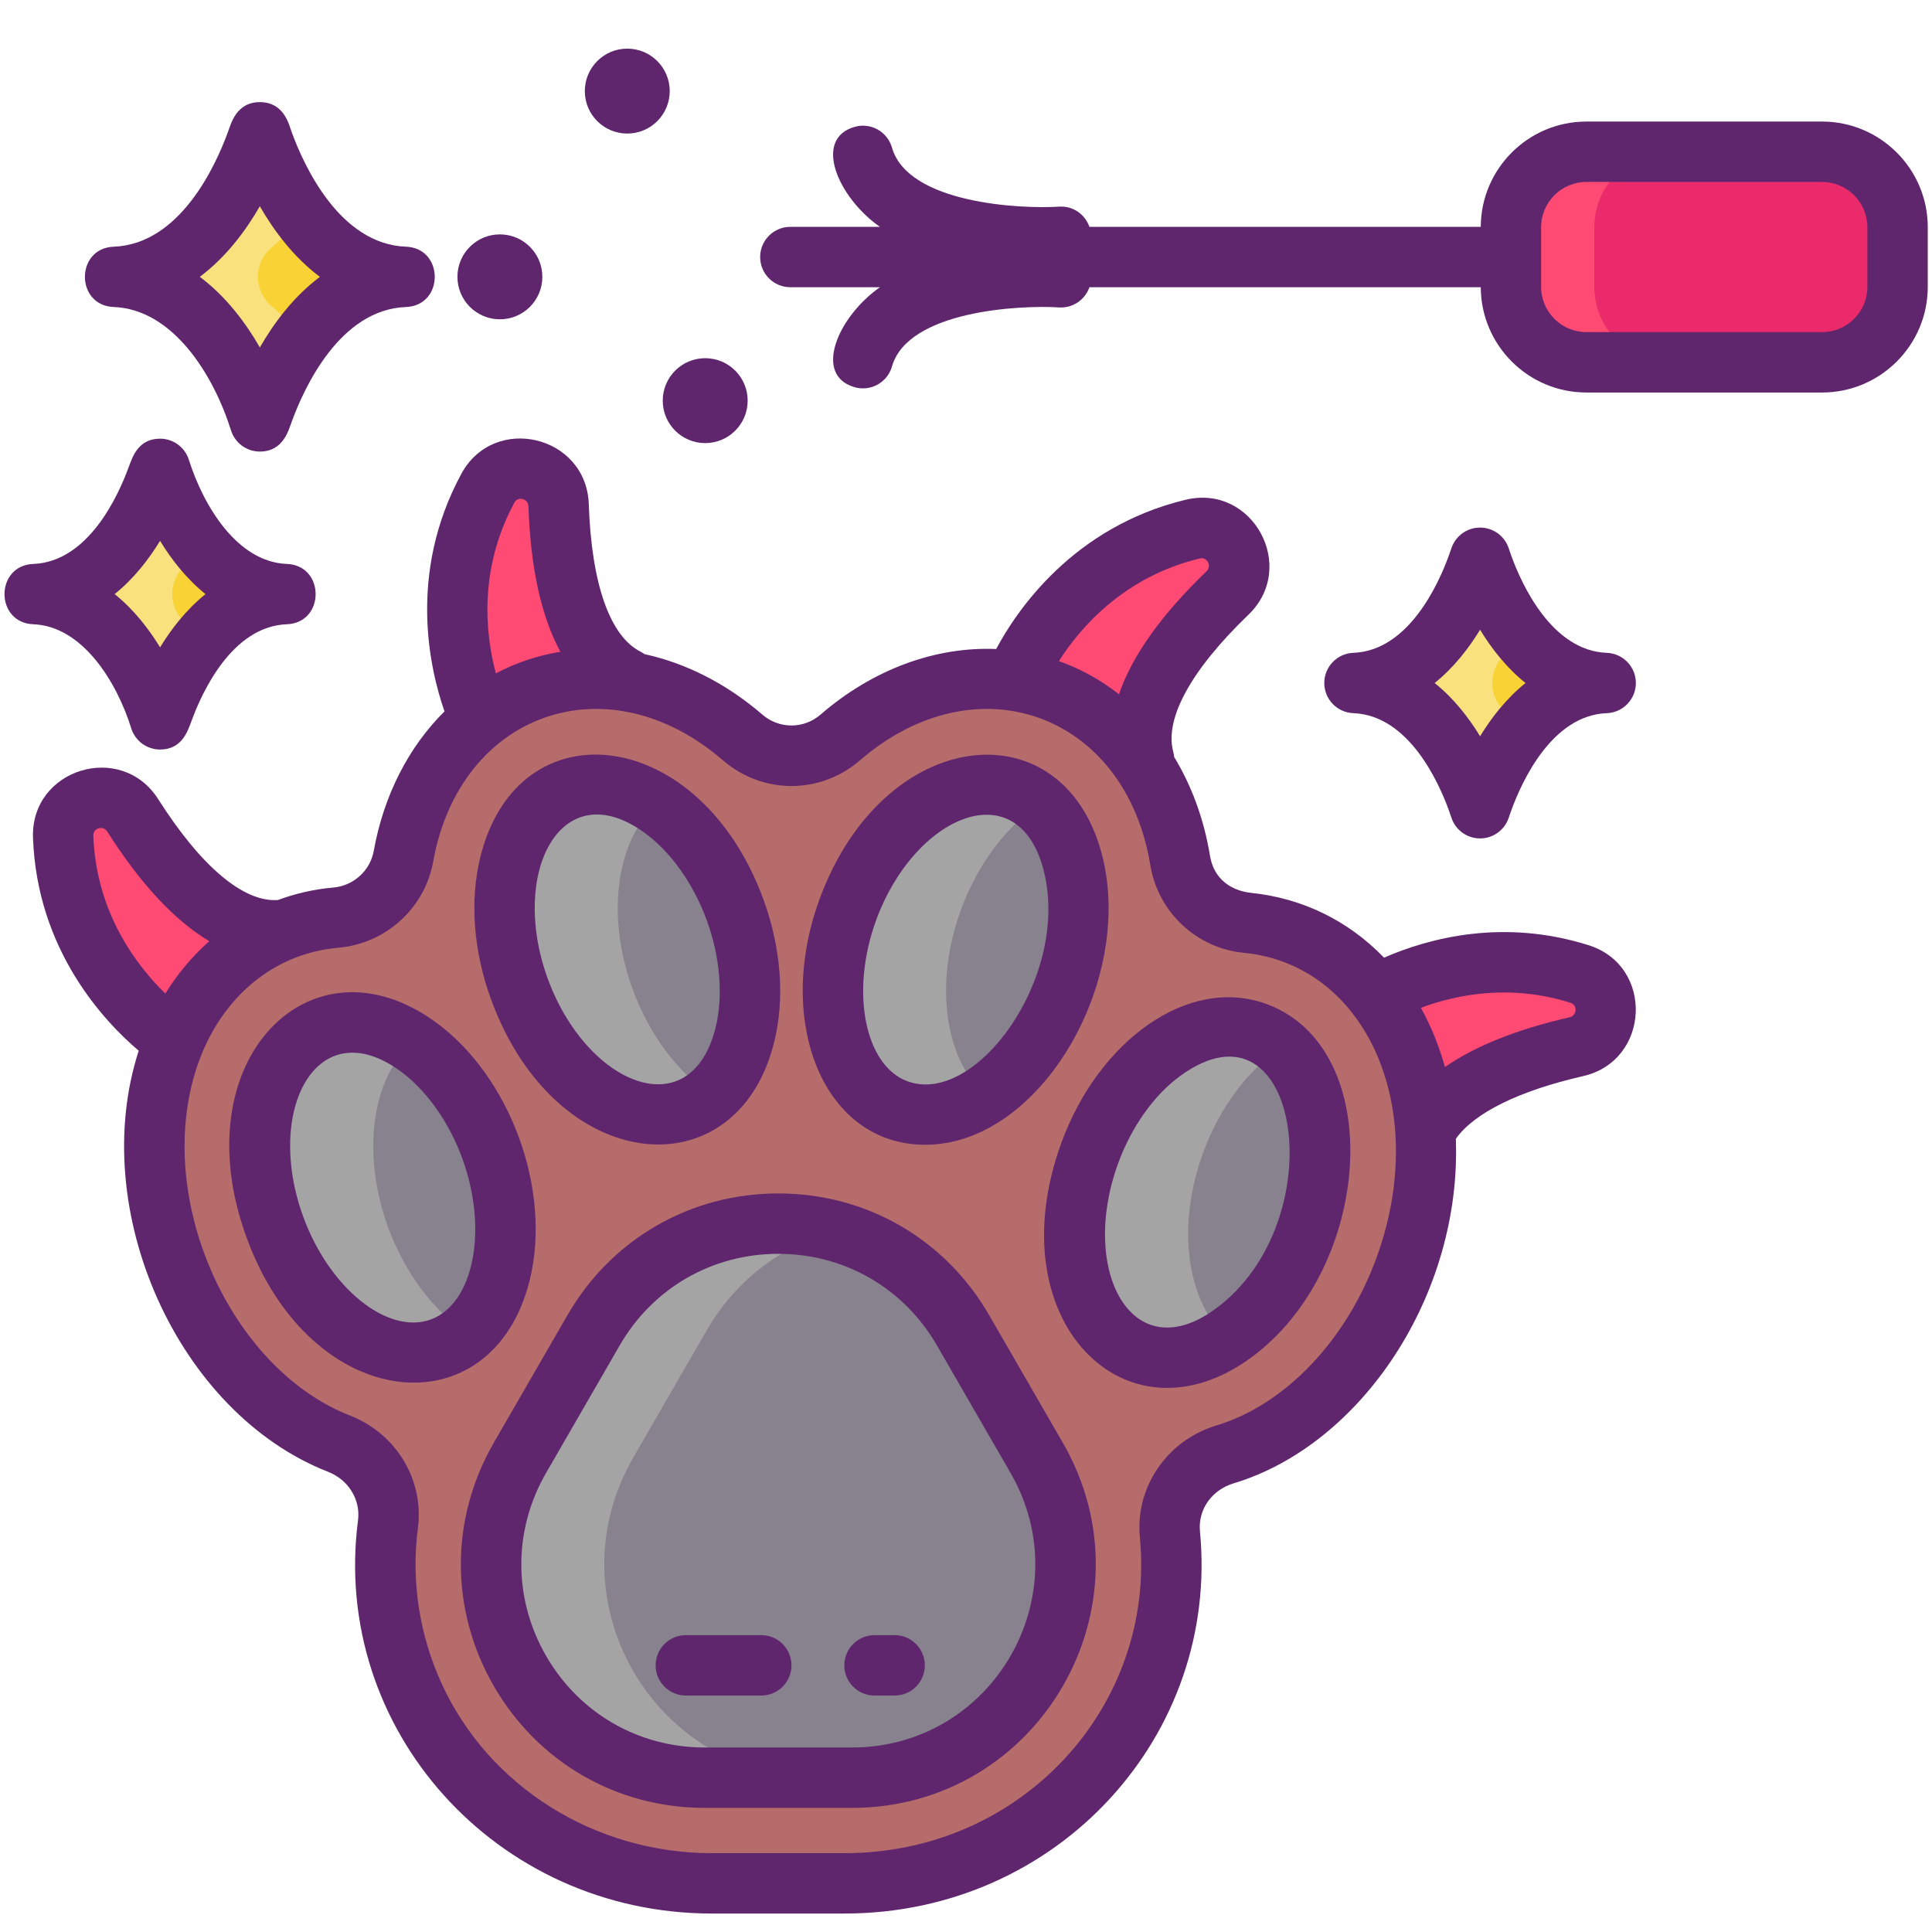 <?xml version="1.0" encoding="utf-8"?>
<!-- Generator: Adobe Illustrator 22.1.0, SVG Export Plug-In . SVG Version: 6.00 Build 0)  -->
<svg version="1.1" id="Icon_Set" xmlns="http://www.w3.org/2000/svg" xmlns:xlink="http://www.w3.org/1999/xlink" x="0px" y="0px"
	 viewBox="0 0 256 256" style="enable-background:new 0 0 256 256;" xml:space="preserve">
<style type="text/css">
	.st0{fill:#5FCDFF;}
	.st1{fill:#87828E;}
	.st2{fill:#B76C6C;}
	.st3{fill:#FF4A73;}
	.st4{fill:#73D7F9;}
	.st5{fill:#30B6FF;}
	.st6{fill:#A4A4A5;}
	.st7{fill:#F973A3;}
	.st8{fill:#5F266D;}
	.st9{fill:#FFE2E2;}
	.st10{fill:#FFEFEE;}
	.st11{fill:#796E84;}
	.st12{fill:#3193F3;}
	.st13{fill:#35B1FC;}
	.st14{fill:#307FED;}
	.st15{fill:#FFCFCF;}
	.st16{fill:#EA2A6A;}
	.st17{fill:#44C7B6;}
	.st18{fill:#3BB2A0;}
	.st19{fill:#4BDBC3;}
	.st20{fill:#C98585;}
	.st21{fill:#965959;}
	.st22{fill:#FFBB98;}
	.st23{fill:#FFCAA6;}
	.st24{fill:#FFAA80;}
	.st25{fill:#F9D335;}
	.st26{fill:#F2C300;}
	.st27{fill:#F9E27D;}
</style>
<g>
	<g>
		<path class="st3" d="M74.016,66.937c-0.173-5.057-6.958-6.695-9.369-2.246c-8.454,15.6-1.009,30.653-1.009,30.653l19.476-5.399
			C76.236,86.513,74.323,75.926,74.016,66.937z"/>
		<path class="st3" d="M209.307,129.065c-11.84-3.74-21.94,0.1-26.94,2.75l6.5,18.03v-0.01c3.22-6.03,12.13-9.34,20.01-11.14
			C213.807,137.565,214.137,130.595,209.307,129.065z"/>
		<path class="st3" d="M158.056,70.109c-17.254,4.138-23.475,19.737-23.475,19.737l17.032,10.879
			c-2.044-7.411,4.553-15.909,11.034-22.146C166.293,75.07,162.976,68.929,158.056,70.109z"/>
		<path class="st3" d="M17.581,108.038c-2.714-4.27-9.392-2.24-9.213,2.817c0.627,17.732,14.679,26.928,14.679,26.928l14.046-14.532
			C29.424,123.782,22.406,115.628,17.581,108.038z"/>
		<path class="st2" d="M165.196,122.272c-4.5-0.437-8.088-3.797-8.821-8.258c-3.811-23.197-27.267-31.656-45.039-16.298
			c-3.733,3.226-9.212,3.218-12.946-0.006c-17.622-15.219-40.835-7.038-44.933,15.752c-0.796,4.425-4.487,7.745-8.967,8.133
			c-10.644,0.92-19.837,8.608-22.937,21.067c-4.673,18.772,6.013,41.856,23.378,48.638c4.32,1.687,7.072,6.069,6.473,10.667
			c-1.003,7.7,0.164,15.577,3.509,22.857c7.013,15.261,22.62,24.732,39.415,24.732h17.567c17.309,0,33.301-10.067,40.015-26.022
			c2.732-6.492,3.767-13.416,3.106-20.236c-0.468-4.828,2.643-9.175,7.288-10.574c10.687-3.219,19.558-12.916,23.851-24.712
			c0,0,0.001,0,0.001-0.001C194.353,145.492,183.887,124.086,165.196,122.272z"/>
		<g>
			<path class="st1" d="M78.65,176.271c10.879-18.843,38.077-18.843,48.956,0l4.875,8.444l4.875,8.444
				c10.879,18.843-2.72,42.397-24.478,42.397h-9.75h-9.75c-21.758,0-35.357-23.554-24.478-42.397l4.875-8.444L78.65,176.271z"/>
			
				<ellipse transform="matrix(0.94 -0.342 0.342 0.94 -38.019 36.014)" class="st1" cx="83.115" cy="125.814" rx="15.224" ry="22.59"/>
			
				<ellipse transform="matrix(0.94 -0.342 0.342 0.94 -50.766 26.837)" class="st1" cx="50.719" cy="157.371" rx="15.224" ry="22.59"/>
			
				<ellipse transform="matrix(0.342 -0.94 0.94 0.342 -34.912 201.769)" class="st1" cx="126.622" cy="125.814" rx="22.59" ry="15.224"/>
			
				<ellipse transform="matrix(0.342 -0.94 0.94 0.342 -44.069 253.096)" class="st1" cx="158.694" cy="158.017" rx="22.59" ry="15.224"/>
		</g>
		<path class="st6" d="M108.381,235.56h-15c-21.76,0-35.36-23.56-24.48-42.4l4.87-8.45l4.88-8.44c6.88-11.92,20.3-16.3,31.98-13.13
			c-6.78,1.83-12.98,6.21-16.98,13.13l-4.88,8.44l-4.87,8.45C73.021,212,86.621,235.56,108.381,235.56z"/>
		<path class="st6" d="M94.211,145.03c-0.99,0.88-2.12,1.56-3.37,2.01c-7.9,2.88-17.76-4.29-22.03-16.02
			c-4.27-11.72-1.32-23.56,6.58-26.43c3.7-1.35,7.84-0.49,11.63,2.01c-5.28,4.61-6.8,14.56-3.21,24.42
			C86.081,137.25,89.921,142.2,94.211,145.03z"/>
		<path class="st6" d="M61.811,176.59c-0.99,0.88-2.12,1.56-3.37,2.01c-7.9,2.88-17.76-4.3-22.03-16.02
			c-4.26-11.73-1.32-23.56,6.58-26.44c3.7-1.34,7.84-0.49,11.62,2.02c-5.27,4.62-6.78,14.56-3.2,24.42
			C53.681,168.8,57.521,173.75,61.811,176.59z"/>
		<path class="st6" d="M127.311,120.61c-3.58,9.86-2.07,19.81,3.21,24.42c-3.79,2.5-7.92,3.36-11.63,2.01
			c-7.9-2.87-10.84-14.71-6.58-26.43c4.27-11.73,14.14-18.9,22.04-16.02c1.25,0.46,2.38,1.14,3.37,2.01
			C133.431,109.43,129.581,114.38,127.311,120.61z"/>
		<path class="st6" d="M159.391,152.81c-3.59,9.86-2.07,19.81,3.21,24.42c-3.79,2.5-7.93,3.36-11.63,2.01
			c-7.9-2.87-10.85-14.71-6.58-26.43s14.13-18.9,22.03-16.02c1.25,0.45,2.38,1.13,3.37,2.01
			C165.501,141.64,161.661,146.59,159.391,152.81z"/>
		<path class="st16" d="M241.437,48.008h-31.232c-5.523,0-10-4.477-10-10v-7.901c0-5.523,4.477-10,10-10h31.232
			c5.523,0,10,4.477,10,10v7.901C251.437,43.531,246.96,48.008,241.437,48.008z"/>
		<path class="st25" d="M196.509,75.045c-0.153-0.42-0.287-0.803-0.392-1.137c-0.115,0.334-0.239,0.717-0.401,1.137
			c-1.758,4.825-6.63,15.095-16.241,15.458c9.621,0.363,14.493,10.633,16.251,15.458c0.153,0.42,0.287,0.803,0.392,1.137
			c0.115-0.334,0.239-0.717,0.401-1.137c1.758-4.825,6.63-15.095,16.241-15.458C203.139,90.139,198.267,79.869,196.509,75.045z"/>
		<path class="st25" d="M34.882,18.843c-0.176-0.485-0.331-0.926-0.452-1.312c-0.132,0.386-0.276,0.827-0.463,1.312
			c-2.029,5.568-7.652,17.421-18.744,17.84c11.103,0.419,16.726,12.272,18.755,17.84c0.176,0.485,0.331,0.926,0.452,1.312
			c0.132-0.386,0.276-0.827,0.463-1.312c2.029-5.568,7.652-17.421,18.744-17.84C42.534,36.264,36.911,24.411,34.882,18.843z"/>
		<path class="st25" d="M21.602,63.264c-0.153-0.42-0.287-0.803-0.392-1.137c-0.115,0.334-0.239,0.717-0.401,1.137
			c-1.758,4.825-6.63,15.095-16.241,15.458c9.621,0.363,14.493,10.633,16.251,15.458c0.153,0.42,0.287,0.803,0.392,1.137
			c0.115-0.334,0.239-0.717,0.401-1.137c1.758-4.825,6.63-15.095,16.241-15.458C28.232,78.359,23.36,68.088,21.602,63.264z"/>
		<path class="st3" d="M221.243,48.008h-11.04c-5.52,0-10-4.48-10-10v-7.9c0-5.52,4.48-10,10-10h11.04c-5.52,0-10,4.48-10,10v7.9
			C211.243,43.528,215.723,48.008,221.243,48.008z"/>
		<path class="st25" d="M201.643,96.628c-2.61,3.2-4.25,6.94-5.12,9.33c-0.17,0.42-0.29,0.8-0.41,1.14
			c-0.1-0.34-0.23-0.72-0.39-1.14c-1.76-4.82-6.63-15.09-16.25-15.46c9.61-0.36,14.49-10.63,16.24-15.45
			c0.17-0.42,0.29-0.81,0.4-1.14c0.11,0.33,0.24,0.72,0.4,1.14c0.86,2.39,2.51,6.13,5.12,9.33c-2.64,3.24-6.28,5.94-11.12,6.12
			C195.353,90.688,198.993,93.378,201.643,96.628z"/>
		<path class="st25" d="M39.953,44.848c-2.52,3.42-4.16,7.18-5.06,9.67c-0.19,0.49-0.33,0.93-0.46,1.32
			c-0.12-0.39-0.28-0.83-0.46-1.32c-2.02-5.56-7.65-17.42-18.75-17.84c11.09-0.41,16.72-12.27,18.74-17.83
			c0.19-0.49,0.33-0.93,0.47-1.32c0.12,0.39,0.27,0.83,0.45,1.32c0.91,2.49,2.54,6.24,5.06,9.67c-3.1,4.22-7.56,7.93-13.68,8.16
			C32.393,36.908,36.853,40.628,39.953,44.848z"/>
		<path class="st25" d="M26.733,84.858c-2.61,3.2-4.25,6.93-5.12,9.32c-0.16,0.42-0.29,0.8-0.4,1.14c-0.11-0.34-0.24-0.72-0.39-1.14
			c-1.76-4.82-6.63-15.09-16.26-15.46c9.62-0.36,14.49-10.63,16.25-15.45c0.16-0.42,0.28-0.81,0.4-1.14
			c0.1,0.33,0.24,0.72,0.39,1.14c0.87,2.39,2.52,6.13,5.13,9.33c-2.65,3.24-6.29,5.94-11.13,6.12
			C20.453,78.908,24.093,81.608,26.733,84.858z"/>
		<path class="st3" d="M221.243,48.008h-11.04c-5.52,0-10-4.48-10-10v-7.9c0-5.52,4.48-10,10-10h11.04c-5.52,0-10,4.48-10,10v7.9
			C211.243,43.528,215.723,48.008,221.243,48.008z"/>
		<path class="st27" d="M201.643,96.628c-2.61,3.2-4.25,6.94-5.12,9.33c-0.17,0.42-0.29,0.8-0.41,1.14
			c-0.1-0.34-0.23-0.72-0.39-1.14c-1.76-4.82-6.63-15.09-16.25-15.46c9.61-0.36,14.49-10.63,16.24-15.45
			c0.17-0.42,0.29-0.81,0.4-1.14c0.11,0.33,0.24,0.72,0.4,1.14c0.86,2.39,2.51,6.13,5.12,9.33c-0.664,0.816-1.392,1.597-2.187,2.312
			c-2.291,2.063-2.29,5.557,0.002,7.619C200.245,95.025,200.975,95.809,201.643,96.628z"/>
		<path class="st27" d="M39.953,44.848c-2.52,3.42-4.16,7.18-5.06,9.67c-0.19,0.49-0.33,0.93-0.46,1.32
			c-0.12-0.39-0.28-0.83-0.46-1.32c-2.02-5.56-7.65-17.42-18.75-17.84c11.09-0.41,16.72-12.27,18.74-17.83
			c0.19-0.49,0.33-0.93,0.47-1.32c0.12,0.39,0.27,0.83,0.45,1.32c0.91,2.49,2.54,6.24,5.06,9.67
			c-1.125,1.532-2.43,2.996-3.928,4.252c-2.461,2.062-2.463,5.753-0.002,7.814C37.517,41.843,38.825,43.312,39.953,44.848z"/>
		<path class="st27" d="M26.733,84.858c-2.61,3.2-4.25,6.93-5.12,9.32c-0.16,0.42-0.29,0.8-0.4,1.14c-0.11-0.34-0.24-0.72-0.39-1.14
			c-1.76-4.82-6.63-15.09-16.26-15.46c9.62-0.36,14.49-10.63,16.25-15.45c0.16-0.42,0.28-0.81,0.4-1.14
			c0.1,0.33,0.24,0.72,0.39,1.14c0.87,2.39,2.52,6.13,5.13,9.33c-0.667,0.816-1.398,1.598-2.194,2.313
			c-2.292,2.06-2.296,5.554-0.006,7.616C25.333,83.248,26.065,84.035,26.733,84.858z"/>
	</g>
	<g>
		<path class="st8" d="M131.072,174.269c-5.832-10.102-16.277-16.132-27.941-16.132c-11.665,0-22.11,6.031-27.942,16.132
			l-9.75,16.887c-5.832,10.102-5.832,22.164,0,32.266c5.832,10.101,16.277,16.132,27.941,16.132h19.501
			c24.835,0,40.37-26.869,27.941-48.397L131.072,174.269z M112.881,231.554H93.38c-8.771,0-16.627-4.535-21.014-12.132
			c-4.386-7.597-4.386-16.668,0-24.265l9.75-16.887c4.387-7.597,12.242-12.132,21.015-12.132c8.771,0,16.627,4.535,21.014,12.132
			l9.75,16.887C143.238,211.342,131.567,231.554,112.881,231.554z"/>
		<path class="st8" d="M102.577,138.107c1.433-5.758,0.938-12.459-1.396-18.869c-8.415-23.125-32.503-25.894-37.524-5.72
			c-1.434,5.757-0.938,12.458,1.396,18.87C73.612,155.901,97.63,157.985,102.577,138.107z M85.416,110.355
			c3.474,2.525,6.479,6.76,8.247,11.618c0,0,0,0,0,0c1.769,4.858,2.188,10.034,1.151,14.201
			c-3.295,13.225-17.085,7.649-22.245-6.524C67.439,115.551,74.399,102.339,85.416,110.355z"/>
		<path class="st8" d="M70.182,169.664c2.962-11.905-2.526-27.001-12.456-34.222c-16.551-12.038-33.624,4.999-25.069,28.502
			C41.215,187.459,65.234,189.539,70.182,169.664z M57.079,174.838c-5.716,2.084-13.458-4.162-16.905-13.63
			c-5.174-14.215,1.881-27.274,12.847-19.296c3.474,2.525,6.479,6.76,8.247,11.618c0,0,0,0,0,0
			C64.737,163.06,62.703,172.792,57.079,174.838z"/>
		<path class="st8" d="M122.594,151.688c15.197,0,27.647-21.478,23.49-38.171c-4.975-19.989-29.04-17.586-37.525,5.72
			C102.664,135.436,109.1,151.688,122.594,151.688z M116.076,121.974c5.11-14.037,18.933-19.814,22.245-6.524
			c3.474,13.958-8.968,31.141-18.056,27.832C114.598,141.219,112.634,131.435,116.076,121.974z"/>
		<path class="st8" d="M167.791,133.028c-10.382-3.781-22.245,4.914-27.159,18.412c-8.583,23.587,8.564,40.505,25.069,28.502
			C181.948,168.129,183.898,138.89,167.791,133.028z M160.996,173.472c-10.995,8.003-18.016-5.093-12.847-19.295
			c1.769-4.858,4.774-9.093,8.247-11.619C172.326,130.976,176.91,161.902,160.996,173.472z"/>
		<path class="st8" d="M210.514,125.249c-11.249-3.553-21.039-0.998-27.124,1.646c-4.75-4.929-10.895-7.935-17.805-8.606
			c1,0-4.414,0.223-5.261-4.925c-0.795-4.84-2.432-9.252-4.744-13.066c-0.023-0.213-0.05-0.426-0.109-0.639
			c-1.213-4.395,2.321-10.858,9.95-18.2c6.575-6.324,0.579-17.373-8.297-15.242c-15.014,3.601-22.491,14.831-25.127,19.781
			c-8.035-0.334-16.306,2.668-23.274,8.69c-2.233,1.929-5.478,1.925-7.717-0.007c-4.756-4.107-10.126-6.809-15.614-8.007
			c-0.158-0.11-0.313-0.221-0.49-0.31c-4.079-2.036-6.525-8.984-6.887-19.566c-0.312-9.117-12.536-12.041-16.883-4.015
			c-7.164,13.219-4.168,25.955-2.233,31.479c-4.729,4.687-8.044,11.078-9.376,18.49c-0.473,2.626-2.683,4.623-5.375,4.855
			c-2.552,0.221-5.004,0.792-7.33,1.651c-4.545,0.317-10.179-4.432-15.859-13.368c-4.896-7.704-16.909-4.015-16.586,5.104
			c0.53,14.987,9.527,24.433,14.008,28.232c-6.857,21.143,5.178,48.017,25.097,55.798c2.688,1.05,4.317,3.691,3.961,6.425
			c-3.593,27.627,18.243,52.105,46.892,52.105h17.567c28.341,0,49.715-23.686,47.102-50.644c-0.278-2.869,1.556-5.484,4.46-6.358
			c16.997-5.119,30.215-25.031,29.448-45.654c2.43-3.434,8.35-6.362,16.864-8.306C218.672,140.552,219.212,128.004,210.514,125.249z
			 M158.99,73.997c0.962-0.239,1.614,0.996,0.885,1.698c-6.021,5.794-9.885,11.242-11.604,16.301
			c-2.405-1.883-5.02-3.352-7.96-4.398C143.073,83.263,148.874,76.423,158.99,73.997z M68.166,66.594
			c0.476-0.888,1.821-0.521,1.854,0.478c0.281,8.21,1.707,14.648,4.239,19.292c-2.999,0.496-5.76,1.388-8.555,2.868
			C64.367,84.218,63.324,75.529,68.166,66.594z M12.367,110.711c-0.035-0.996,1.298-1.381,1.84-0.53
			c4.435,6.977,8.961,11.82,13.529,14.529c-2.231,1.971-4.189,4.305-5.827,6.935C18.21,128.053,12.733,121.036,12.367,110.711z
			 M182.399,166.642c-3.996,10.981-12.138,19.506-21.246,22.25c-6.502,1.958-10.757,8.179-10.116,14.79
			c2.15,22.187-15.452,41.872-39.139,41.872H94.331c-15.482,0-29.526-8.793-35.78-22.402c-2.992-6.509-4.091-13.657-3.178-20.669
			c0.833-6.388-2.862-12.519-8.984-14.91c-15.212-5.942-25.197-26.888-20.95-43.946c2.567-10.32,10-17.236,19.399-18.048
			c6.284-0.544,11.448-5.236,12.559-11.41c3.549-19.742,23.063-26.662,38.382-13.432c5.269,4.55,12.913,4.554,18.176,0.005
			c15.433-13.334,35.169-6.219,38.476,13.92c1.022,6.216,6.113,10.982,12.382,11.591C181.019,127.823,189.6,146.859,182.399,166.642
			z M207.988,134.793c-6.999,1.599-12.514,3.81-16.526,6.598c-0.767-2.77-1.826-5.406-3.184-7.85
			c4.883-1.816,11.927-3.159,19.823-0.665C209.054,133.178,208.971,134.567,207.988,134.793z"/>
		<path class="st8" d="M241.438,16.107h-31.232c-7.703,0-13.97,6.254-13.998,13.951h-51.854c-0.575-1.655-2.175-2.802-4.024-2.677
			c-5.072,0.329-20.018-0.4-22.14-7.826c-0.607-2.123-2.818-3.356-4.944-2.747c-5.535,1.582-2.268,9.307,3.345,13.25h-11.867
			c-2.209,0-4,1.791-4,4s1.791,4,4,4h11.872c-5.634,3.957-8.873,11.671-3.349,13.25c2.12,0.606,4.337-0.62,4.944-2.747
			c2.122-7.425,17.072-8.156,22.138-7.825c1.831,0.115,3.447-1.023,4.027-2.678h51.853c0.027,7.697,6.294,13.951,13.998,13.951
			h31.232c7.72,0,14-6.28,14-14v-7.901C255.438,22.387,249.157,16.107,241.438,16.107z M247.438,38.008c0,3.309-2.691,6-6,6h-31.232
			c-3.309,0-6-2.691-6-6v-7.901c0-3.309,2.691-6,6-6h31.232c3.309,0,6,2.691,6,6V38.008z"/>
		<circle class="st8" cx="83.117" cy="12.071" r="5.626"/>
		<circle class="st8" cx="93.443" cy="53.088" r="5.626"/>
		<path class="st8" d="M66.238,42.309c3.107,0,5.626-2.519,5.626-5.626s-2.519-5.626-5.626-5.626c-3.107,0-5.626,2.519-5.626,5.626
			S63.13,42.309,66.238,42.309z"/>
		<path class="st8" d="M212.911,86.505c-7.293-0.275-11.271-9.064-12.644-12.83c-0.001,0-0.001-0.001-0.001-0.001
			c-0.129-0.354-0.243-0.677-0.331-0.959c-0.516-1.649-2.032-2.782-3.761-2.807c-0.02,0-0.038,0-0.059,0
			c-1.704,0-3.225,1.082-3.781,2.697l-0.085,0.25c-0.078,0.229-0.162,0.479-0.293,0.82c-1.372,3.766-5.35,12.555-12.634,12.83
			c-2.148,0.081-3.849,1.847-3.849,3.997s1.7,3.916,3.85,3.997c7.292,0.275,11.271,9.064,12.641,12.823
			c0.131,0.361,0.247,0.69,0.338,0.978c0.52,1.648,2.039,2.776,3.767,2.796c0.017,0,0.032,0,0.048,0
			c1.709,0,3.231-1.086,3.785-2.707l0.073-0.215c0.078-0.233,0.164-0.491,0.301-0.845c1.373-3.766,5.351-12.555,12.635-12.83
			c2.148-0.081,3.849-1.847,3.849-3.997S215.06,86.586,212.911,86.505z M196.119,97.558c-1.516-2.483-3.497-5.032-6.022-7.057
			c2.526-2.027,4.507-4.577,6.019-7.055c1.516,2.483,3.497,5.033,6.022,7.058C199.611,92.531,197.631,95.081,196.119,97.558z"/>
		<path class="st8" d="M15.072,40.68c7.828,0.295,13.217,8.962,15.541,16.353c0.524,1.667,2.068,2.802,3.816,2.802
			c3.158,0,3.832-2.934,4.221-3.942c1.627-4.463,6.358-14.881,15.138-15.212c5.092-0.192,5.094-7.802-0.001-7.994
			c-8.788-0.332-13.521-10.749-15.147-15.212c-0.364-1.001-1.006-3.942-4.21-3.942c-3.17,0-3.837,2.943-4.222,3.943
			c-1.626,4.463-6.355,14.88-15.137,15.212C9.98,32.878,9.978,40.488,15.072,40.68z M34.428,27.331
			c1.893,3.286,4.5,6.768,7.961,9.354c-3.463,2.588-6.069,6.073-7.956,9.35c-1.893-3.286-4.499-6.768-7.96-9.354
			C29.935,34.092,32.541,30.608,34.428,27.331z"/>
		<path class="st8" d="M17.392,96.509c0.517,1.654,2.052,2.807,3.819,2.807c2.937,0,3.674-2.497,4.158-3.768
			c1.373-3.766,5.351-12.555,12.635-12.83c5.092-0.192,5.092-7.802,0-7.994c-6.542-0.247-11.029-7.634-12.979-13.801
			c-0.526-1.668-2.073-2.797-3.814-2.797c-2.948,0-3.671,2.501-4.159,3.768c-1.373,3.766-5.351,12.555-12.635,12.83
			c-5.092,0.192-5.094,7.802,0.001,7.994C10.914,82.964,15.466,90.325,17.392,96.509z M21.208,71.666
			c1.516,2.483,3.497,5.032,6.022,7.057c-2.526,2.027-4.507,4.577-6.019,7.055c-1.516-2.483-3.497-5.033-6.022-7.058
			C17.716,76.693,19.696,74.143,21.208,71.666z"/>
		<path class="st8" d="M118.542,216.667h-2.667c-2.209,0-4,1.791-4,4s1.791,4,4,4h2.667c2.209,0,4-1.791,4-4
			S120.751,216.667,118.542,216.667z"/>
		<path class="st8" d="M100.875,216.667h-10c-2.209,0-4,1.791-4,4s1.791,4,4,4h10c2.209,0,4-1.791,4-4
			S103.084,216.667,100.875,216.667z"/>
	</g>
</g>
</svg>
